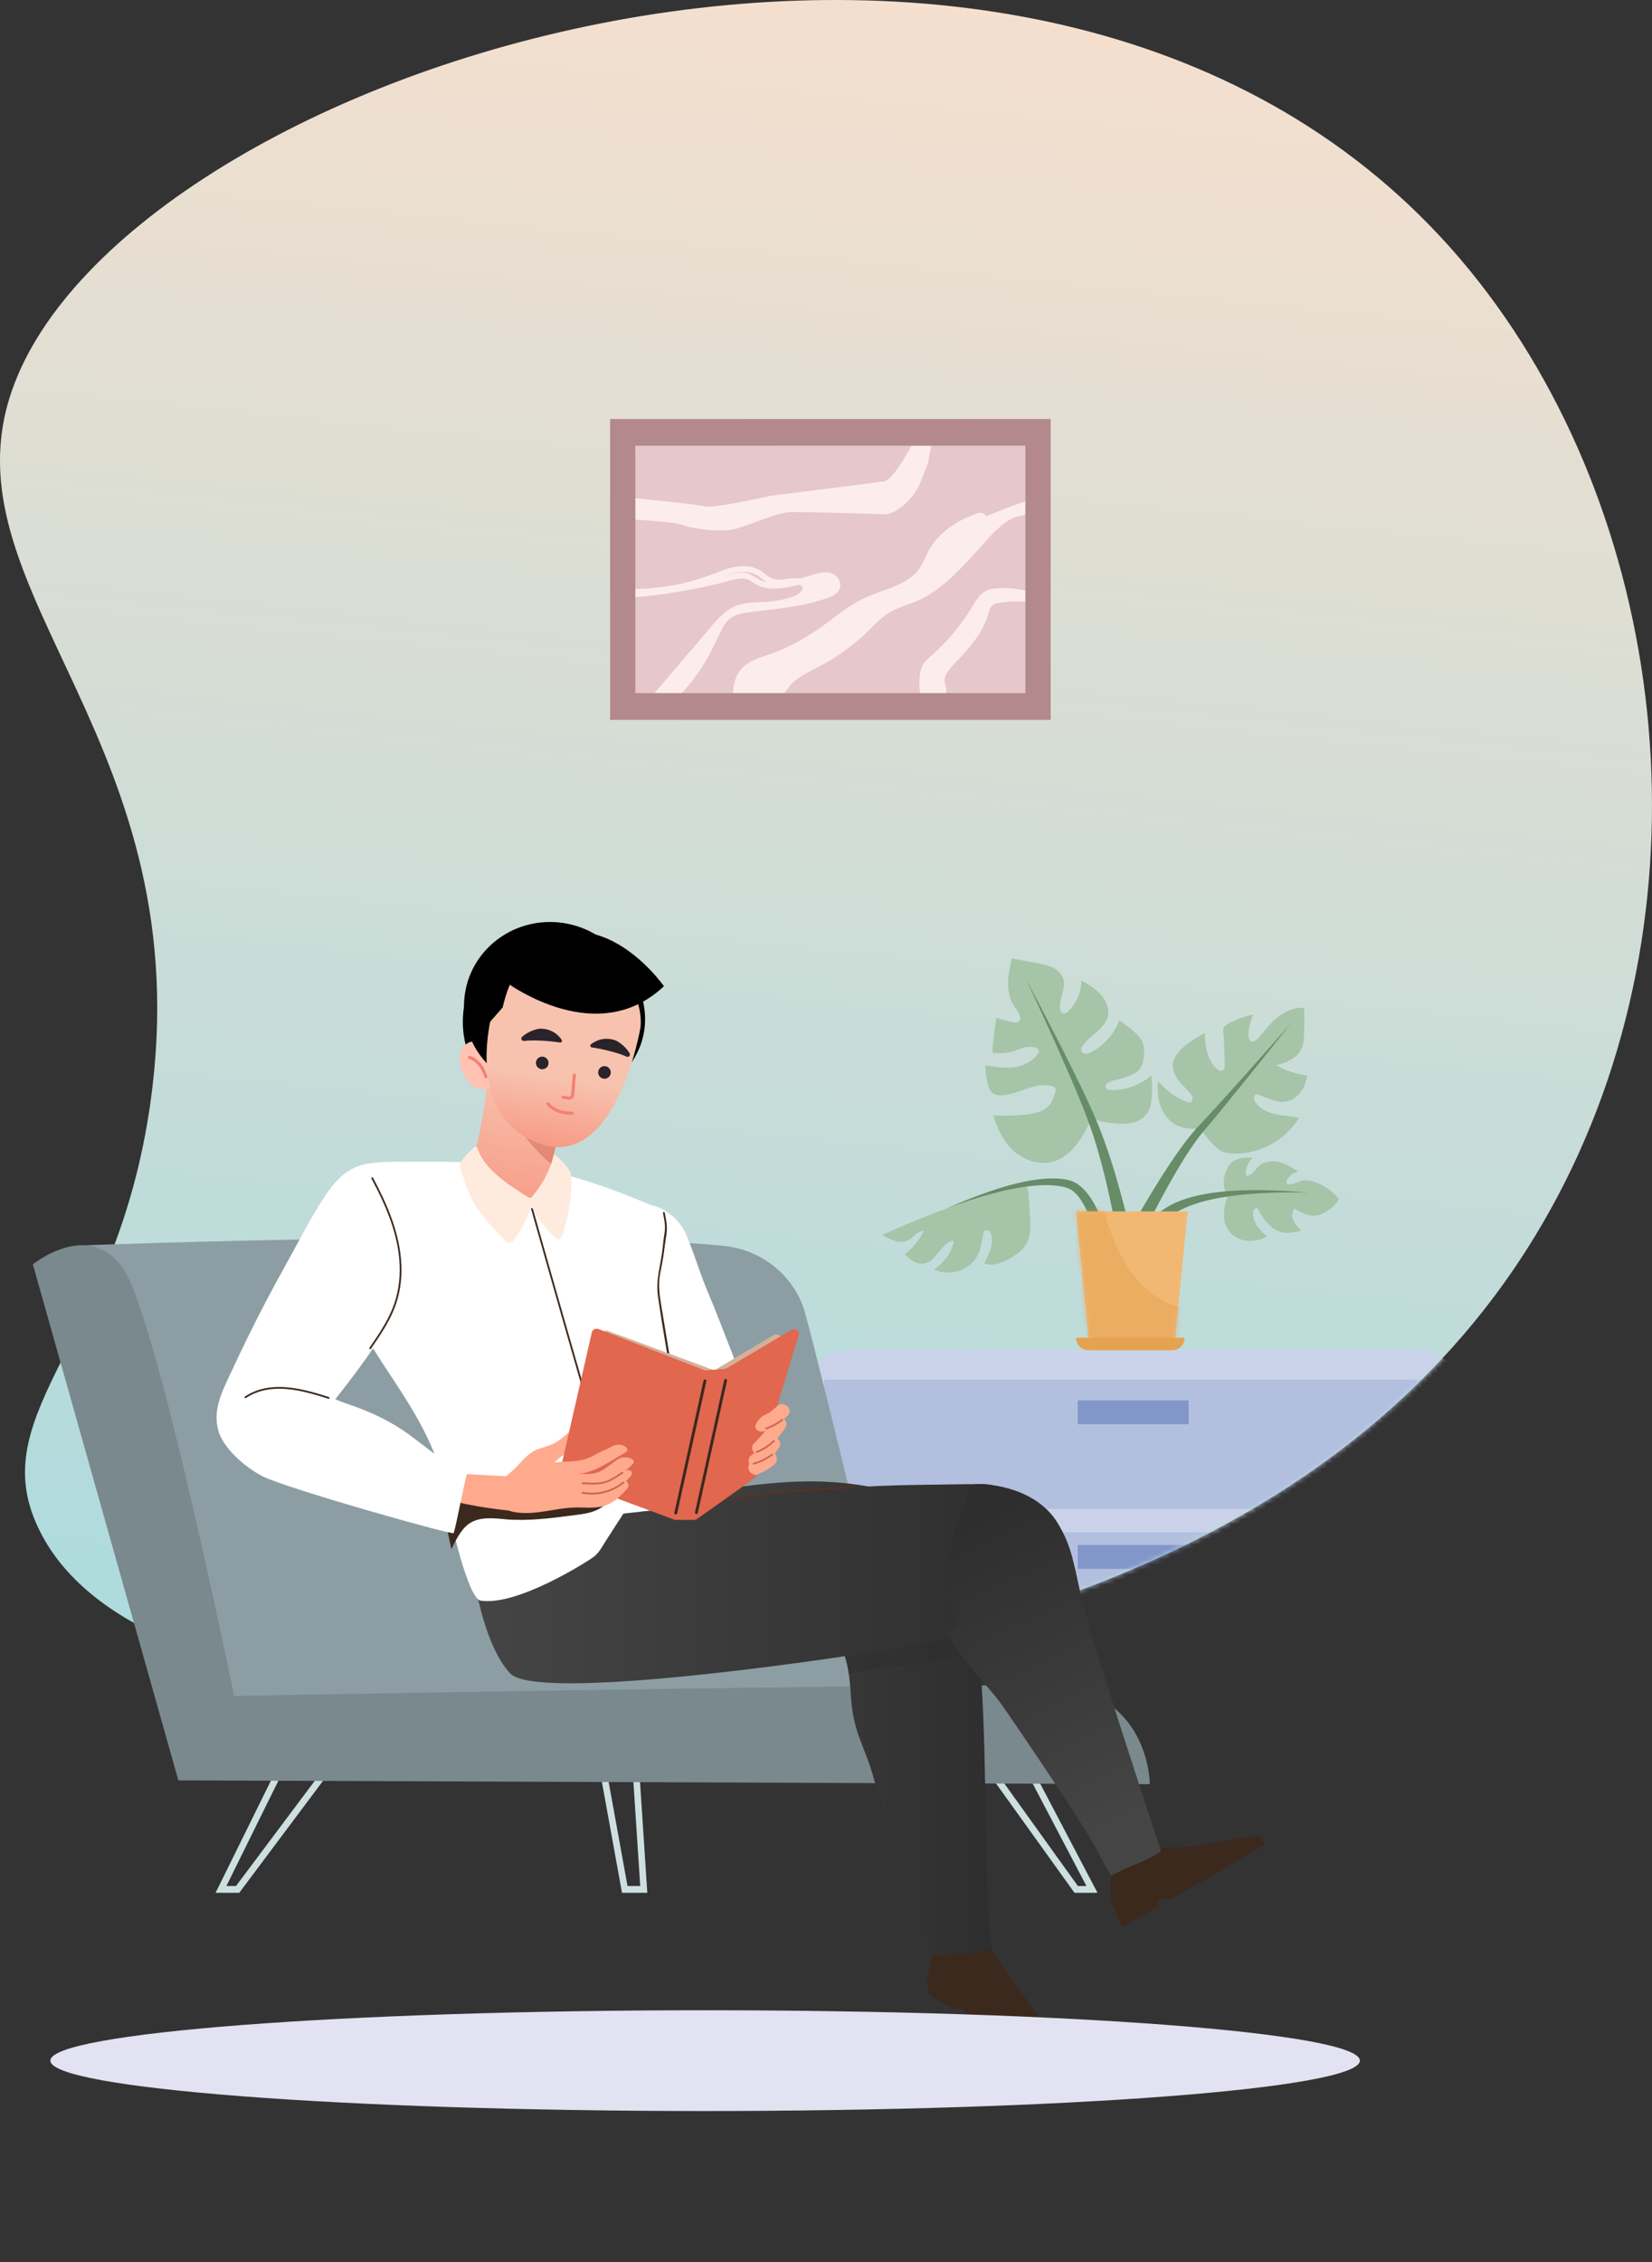 <svg width="328" height="449" viewBox="0 0 328 449" fill="none" xmlns="http://www.w3.org/2000/svg">
<rect x="0" y="0" width="328" height="449" fill="#333333" stroke="none"/>
<g clip-path="url(#clip0_1_28897)">
<path d="M1.81 79.233C-9.99 118.196 40.032 147.587 29.839 219.065C23.156 265.949 -2.619 279.84 7.149 302.275C23.803 340.563 109.954 342.12 166.801 329.195C201.464 321.315 279.677 303.542 313.48 228.845C340.983 168.08 328.091 92.179 285.926 46.915C200.897 -44.351 21.356 14.669 1.81 79.233Z" fill="url(#paint0_linear_1_28897)"/>
<mask id="mask0_1_28897" style="mask-type:alpha" maskUnits="userSpaceOnUse" x="-1" y="0" width="329" height="337">
<path d="M1.81 79.233C-9.99 118.196 40.032 147.587 29.839 219.065C23.156 265.949 -2.619 279.84 7.149 302.275C23.803 340.563 109.954 342.12 166.801 329.195C201.464 321.315 279.677 303.542 313.48 228.845C340.983 168.08 328.091 92.179 285.926 46.915C200.897 -44.351 21.356 14.669 1.81 79.233Z" fill="url(#paint1_linear_1_28897)"/>
</mask>
<g mask="url(#mask0_1_28897)">
<path d="M280.981 268.019H168.995C163.278 268.019 158.643 272.774 158.643 278.64V324.238C158.643 330.104 163.278 334.859 168.995 334.859H280.981C286.699 334.859 291.333 330.104 291.333 324.238V278.64C291.333 272.774 286.699 268.019 280.981 268.019Z" fill="#CAD2EA"/>
<path d="M286.394 273.841H163.59V299.489H286.394V273.841Z" fill="#B2BFDF"/>
<path d="M286.394 304.125H163.59V329.773H286.394V304.125Z" fill="#B2BFDF"/>
<path d="M170.467 334.859V368.642H175.965L181.816 334.859H170.467Z" fill="#8296C9"/>
<path d="M279.508 334.859V368.642H274.01L268.158 334.859H279.508Z" fill="#8296C9"/>
<path d="M236.003 306.658H213.975V311.381H236.003V306.658Z" fill="#8296C9"/>
<path d="M236.003 277.951H213.975V282.674H236.003V277.951Z" fill="#8296C9"/>
<path d="M216.702 222.028C215.845 223.787 214.988 225.546 213.804 227.095C212.621 228.643 211.083 229.953 209.248 230.517C206.592 231.339 203.62 230.441 201.486 228.615C199.352 226.789 198.019 224.15 197.274 221.416C199.464 221.512 201.793 221.455 203.974 221.177C205.586 220.977 207.319 220.594 208.363 219.332C208.978 218.577 209.276 217.612 209.555 216.675C209.602 216.531 209.639 216.379 209.62 216.226C209.574 215.824 209.136 215.623 208.754 215.528C205.614 214.792 202.567 216.962 199.37 217.354C198.55 217.459 197.637 217.411 197.004 216.876C196.407 216.379 196.174 215.566 196.016 214.792C195.792 213.692 195.662 212.583 195.615 211.465C197.432 211.723 199.398 212.086 201.215 211.847C203.033 211.608 204.859 210.815 205.968 209.314C206.201 208.999 206.396 208.549 206.163 208.234C206.052 208.09 205.875 208.014 205.698 207.966C204.896 207.727 204.03 207.708 203.219 207.928C202.623 208.09 202.063 208.368 201.486 208.568C200.218 209.018 198.858 209.094 197.516 209.027C197.367 209.027 197.209 209.008 197.115 208.893C197.013 208.779 197.022 208.607 197.032 208.454C197.209 206.293 197.479 204.152 197.833 202.011C198.867 202.393 199.985 202.68 201.066 202.89C201.56 202.986 202.166 203.014 202.445 202.594C202.65 202.297 202.585 201.886 202.464 201.542C202.166 200.73 201.579 200.08 201.141 199.344C200.358 198.005 200.097 196.399 200.153 194.841C200.209 193.283 200.554 191.753 200.899 190.233C202.66 190.587 204.384 190.864 206.154 191.218C207.17 191.428 208.213 191.639 209.136 192.117C210.058 192.604 210.878 193.407 211.149 194.44C211.633 196.294 210.245 198.196 210.468 200.108C210.524 200.605 210.813 201.189 211.298 201.179C211.568 201.179 211.801 200.997 211.997 200.806C213.674 199.248 214.69 196.954 214.708 194.631C216.078 195.386 217.541 196.265 218.594 197.441C219.647 198.617 220.308 200.271 219.926 201.819C219.302 204.324 216.404 205.404 214.978 207.536C214.764 207.852 214.587 208.234 214.699 208.597C214.811 208.96 215.211 209.161 215.575 209.171C215.948 209.171 216.302 209.018 216.628 208.846C219.162 207.536 221.203 205.242 222.247 202.527C223.337 203.301 224.408 204.018 225.368 204.955C226.048 205.615 226.71 206.341 226.99 207.249C227.185 207.88 227.176 208.568 227.139 209.228C227.083 210.155 226.971 211.111 226.477 211.895C225.685 213.147 224.157 213.625 222.75 214.017C222.06 214.209 221.371 214.4 220.69 214.591C220.094 214.753 219.339 215.184 219.516 215.786C219.656 216.245 220.225 216.359 220.7 216.369C223.551 216.398 226.403 215.346 228.592 213.453C228.732 214.983 228.816 216.665 228.63 218.185C228.518 219.122 228.322 220.078 227.819 220.871C227.157 221.913 226.02 222.554 224.846 222.831C223.672 223.108 222.442 223.061 221.24 222.965C219.656 222.841 218.23 222.468 216.684 222.057L216.702 222.028Z" fill="#A6C4A8"/>
<path d="M221.727 244.828C221.355 242.658 220.917 240.449 220.451 238.27C219.976 236.09 219.472 233.911 218.913 231.76C218.354 229.599 217.739 227.458 217.05 225.345C216.714 224.284 216.332 223.242 215.95 222.2C215.55 221.158 215.149 220.116 214.73 219.084C213.052 214.945 211.244 210.834 209.418 206.752C207.582 202.661 205.719 198.588 203.809 194.535C205.915 198.483 207.983 202.46 210.024 206.446C212.055 210.442 214.068 214.448 215.96 218.52C216.435 219.533 216.901 220.566 217.348 221.598C217.786 222.64 218.233 223.692 218.625 224.753C219.435 226.865 220.171 229.016 220.852 231.167C221.532 233.327 222.156 235.497 222.743 237.687C223.33 239.876 223.88 242.055 224.383 244.292L221.727 244.828Z" fill="#668C68"/>
<path d="M238.405 224.074C236.747 224.074 235.023 224.055 233.541 223.3C232.069 222.545 230.988 221.111 230.42 219.524C229.851 217.937 229.767 216.207 229.916 214.524C231.361 216.322 233.485 217.947 235.638 218.702C235.88 218.788 236.141 218.864 236.374 218.769C236.7 218.644 236.849 218.224 236.784 217.88C236.719 217.536 236.495 217.23 236.271 216.962C235.563 216.111 234.725 215.385 234.044 214.505C233.364 213.635 232.824 212.574 232.852 211.456C232.898 209.812 234.128 208.483 235.396 207.469C236.598 206.513 237.911 205.691 239.291 205.032C239.169 206.523 239.384 208.053 239.887 209.458C240.269 210.538 240.856 211.59 241.751 212.278C241.984 212.459 242.282 212.622 242.571 212.555C243.074 212.431 243.176 211.752 243.176 211.217C243.148 209.133 243.046 207.058 242.887 204.984C242.869 204.688 242.841 204.391 242.934 204.114C243.092 203.655 243.53 203.378 243.94 203.149C245.478 202.307 247.136 201.705 248.851 201.37C248.283 202.556 247.947 203.875 247.873 205.194C247.845 205.73 247.91 206.37 248.366 206.619C248.972 206.953 249.643 206.351 250.081 205.797C251.227 204.343 252.401 202.881 253.864 201.762C255.327 200.644 257.126 199.889 258.943 200.051C258.971 201.848 258.971 203.588 258.915 205.385C258.896 206.169 258.859 206.963 258.607 207.699C258.244 208.779 257.424 209.659 256.464 210.242C255.514 210.834 254.423 211.159 253.333 211.389C255.225 212.479 257.349 213.196 259.502 213.463C259.362 214.821 258.803 216.226 257.88 217.211C256.958 218.195 255.635 218.797 254.302 218.711C253.473 218.664 252.69 218.358 251.907 218.061C251.097 217.755 250.286 217.44 249.475 217.134C249.075 217.316 248.935 217.631 248.991 218.08C249.047 218.53 249.317 218.922 249.615 219.256C250.621 220.365 252.084 220.92 253.529 221.206C254.973 221.493 256.464 221.56 257.908 221.876C255.169 226.397 249.913 229.189 244.732 228.959C244.108 228.93 243.484 228.864 242.906 228.634C242.235 228.376 241.657 227.917 241.136 227.43C240.232 226.588 239.058 225.116 238.396 224.065L238.405 224.074Z" fill="#A6C4A8"/>
<path d="M223.822 245.086C224.903 243.116 226.002 241.195 227.13 239.274C228.257 237.352 229.413 235.45 230.605 233.567C231.808 231.693 233.028 229.829 234.333 228.013C234.994 227.114 235.656 226.206 236.373 225.345C236.718 224.906 237.1 224.485 237.473 224.064C237.846 223.634 238.228 223.242 238.6 222.841C241.601 219.629 244.545 216.35 247.481 213.071C250.416 209.783 253.342 206.485 256.258 203.177C253.519 206.638 250.761 210.088 247.993 213.52C245.226 216.962 242.449 220.394 239.597 223.778C239.243 224.198 238.871 224.619 238.545 225.04C238.209 225.46 237.874 225.871 237.557 226.32C236.914 227.19 236.308 228.099 235.712 229.016C234.519 230.852 233.41 232.754 232.329 234.666C230.167 238.499 228.136 242.428 226.217 246.376L223.812 245.086H223.822Z" fill="#668C68"/>
<path d="M203.415 235.048C193.752 237.562 184.304 240.927 175.209 245.114C176.681 246.032 178.601 246.959 180.176 246.223C181.34 245.688 182.17 244.292 183.446 244.283C182.533 246.108 181.219 247.724 179.644 248.986C180.278 249.454 180.828 250.181 181.545 250.496C182.263 250.812 183.083 250.946 183.828 250.716C184.509 250.506 185.077 250.009 185.561 249.483C186.596 248.345 187.444 246.911 188.851 246.338C189 246.28 189.186 246.233 189.298 246.357C189.401 246.462 189.363 246.644 189.326 246.787C188.683 248.919 187.285 250.793 185.44 251.968C187.798 253.096 190.789 252.657 192.746 250.898C193.258 250.439 193.706 249.894 194.041 249.282C194.777 247.925 194.908 246.338 195.262 244.827C195.299 244.665 195.346 244.502 195.448 244.378C195.681 244.091 196.147 244.13 196.426 244.378C196.706 244.617 196.818 245 196.883 245.372C197.191 247.265 196.277 249.11 195.401 250.802C197.358 251.423 199.464 250.487 201.197 249.368C202.176 248.737 203.136 248.001 203.741 246.988C204.72 245.344 204.636 243.288 204.505 241.367C204.403 239.837 204.31 238.308 204.207 236.778C204.17 236.186 203.853 235.478 203.424 235.077L203.415 235.048Z" fill="#A6C4A8"/>
<path d="M216.973 243.594C216.889 243.288 216.787 242.925 216.675 242.591C216.563 242.246 216.442 241.912 216.312 241.577C216.06 240.908 215.771 240.249 215.454 239.618C214.811 238.365 214.019 237.17 213.013 236.386C212.761 236.195 212.491 236.042 212.221 235.909C211.969 235.794 211.606 235.708 211.289 235.603C210.618 235.45 209.929 235.335 209.23 235.287C207.823 235.172 206.378 235.239 204.934 235.373C202.055 235.689 199.185 236.3 196.361 237.094C193.538 237.878 190.743 238.824 187.984 239.857C190.677 238.652 193.417 237.534 196.203 236.568C198.989 235.593 201.85 234.79 204.794 234.274C206.267 234.035 207.767 233.882 209.286 233.901C210.05 233.901 210.823 233.987 211.597 234.111C211.988 234.207 212.361 234.264 212.789 234.417C213.19 234.58 213.581 234.771 213.936 235.01C214.634 235.488 215.231 236.071 215.743 236.692C216.256 237.314 216.703 237.973 217.104 238.662C217.504 239.34 217.858 240.048 218.185 240.755C218.343 241.109 218.501 241.472 218.641 241.835C218.79 242.208 218.921 242.552 219.051 242.963L216.973 243.585V243.594Z" fill="#668C68"/>
<path d="M243.792 237.228C242.655 235.861 242.804 233.767 243.568 232.142C243.792 231.655 244.071 231.196 244.453 230.823C245.553 229.771 247.221 229.743 248.721 229.771C247.761 230.699 247.249 232.018 247.333 233.366C247.873 233.433 248.404 233.117 248.796 232.725C249.187 232.333 249.504 231.865 249.914 231.482C250.976 230.507 252.56 230.326 253.949 230.66C255.337 230.995 256.576 231.769 257.797 232.544C256.809 232.754 255.896 233.356 255.486 234.303C255.402 234.494 255.346 234.742 255.486 234.905C255.561 234.991 255.682 235.029 255.794 235.048C256.819 235.239 257.76 234.455 258.785 234.293C259.316 234.207 259.856 234.293 260.378 234.417C262.54 234.943 264.506 236.262 265.848 238.069C265.056 239.293 263.984 240.22 262.68 240.832C262.214 241.051 261.729 241.224 261.226 241.281C259.716 241.463 258.282 240.65 256.968 239.866C256.464 240.545 256.483 241.51 256.828 242.285C257.173 243.059 257.778 243.671 258.375 244.263C257.182 244.541 255.915 244.847 254.713 244.617C253.557 244.397 252.523 243.699 251.712 242.83C250.892 241.96 250.277 240.918 249.709 239.866C249.597 239.656 249.112 239.914 248.963 240.105C248.814 240.296 248.796 240.554 248.796 240.793C248.796 241.262 248.87 241.73 249.019 242.17C249.467 243.508 250.547 244.502 251.582 245.439C250.333 246.08 248.833 246.433 247.444 246.261C246.056 246.089 244.705 245.372 243.904 244.197C243.233 243.221 242.972 242.007 243.009 240.813C243.046 239.627 243.419 238.308 243.82 237.189L243.792 237.228Z" fill="#A6C4A8"/>
<path d="M227.672 244.426C227.691 244.301 227.709 244.244 227.718 244.177C227.737 244.11 227.756 244.053 227.774 243.996C227.812 243.881 227.849 243.766 227.896 243.661C227.979 243.441 228.073 243.25 228.175 243.059C228.278 242.868 228.389 242.695 228.501 242.514L228.865 242.017C229.377 241.376 229.955 240.851 230.561 240.373C230.868 240.143 231.185 239.933 231.502 239.723C231.828 239.531 232.145 239.34 232.48 239.168L233.477 238.681L234.493 238.269C237.223 237.247 240.056 236.788 242.861 236.501C245.675 236.224 248.489 236.185 251.284 236.233C254.089 236.291 256.884 236.453 259.671 236.74C256.875 236.635 254.08 236.654 251.293 236.788C248.507 236.922 245.731 237.151 242.991 237.6C240.261 238.05 237.558 238.7 235.098 239.809C233.868 240.353 232.704 241.042 231.735 241.892C231.259 242.323 230.821 242.782 230.477 243.279L230.234 243.661C230.169 243.795 230.095 243.919 230.039 244.043C229.983 244.168 229.927 244.301 229.89 244.426C229.862 244.493 229.852 244.55 229.843 244.598C229.843 244.627 229.824 244.655 229.824 244.674C229.824 244.693 229.824 244.732 229.824 244.693L227.672 244.435V244.426Z" fill="#668C68"/>
<path d="M233.094 267.981H216.368L213.656 240.44H235.796L233.094 267.981Z" fill="#F1B873"/>
<mask id="mask1_1_28897" style="mask-type:luminance" maskUnits="userSpaceOnUse" x="213" y="240" width="23" height="28">
<path d="M233.094 267.981H216.368L213.656 240.44H235.796L233.094 267.981Z" fill="white"/>
</mask>
<g mask="url(#mask1_1_28897)">
<path opacity="0.49" d="M219.051 239.388C219.051 239.388 222.294 257.331 235.209 259.587L233.709 266.757H214.895L212.184 239.952L219.051 239.388Z" fill="#E5A251"/>
</g>
<path d="M232.814 267.98H216.041C214.718 267.98 213.646 266.881 213.646 265.523H235.199C235.199 266.881 234.128 267.98 232.805 267.98H232.814Z" fill="#E5A251"/>
<path d="M203.584 88.473H126.15V137.57H203.584V88.473Z" fill="#E6C7CC"/>
<path d="M181.843 86.858C181.843 86.858 177.622 95.203 175.581 95.528C173.541 95.853 152.892 98.415 152.892 98.415C152.892 98.415 141.784 100.987 139.902 100.499C138.02 100.011 124.564 98.731 124.564 98.731L124.723 103.061C124.723 103.061 134.116 103.539 135.523 104.189C136.93 104.839 143.033 105.795 146.006 104.992C148.978 104.189 154.457 101.617 157.113 101.617C159.769 101.617 172.758 101.942 175.265 102.095C177.771 102.248 181.368 99.209 182.775 95.671L184.182 92.144L185.282 86.686L181.843 86.848V86.858Z" fill="#FCEDEB"/>
<path d="M166.487 114.905C165.825 113.873 164.66 113.49 163.505 113.605C162.107 113.739 160.747 114.322 159.386 114.676C159.153 114.733 158.92 114.79 158.697 114.848C157.821 114.666 156.908 114.8 156.032 114.924C154.709 115.115 153.562 115.182 152.435 114.322C151.457 113.576 150.59 112.869 149.369 112.573C148.232 112.295 147.049 112.324 145.903 112.534C144.477 112.792 143.126 113.337 141.775 113.854C140.452 114.36 139.11 114.819 137.74 115.211C134.926 116.004 132.047 116.53 129.139 116.76C127.723 116.874 126.307 116.913 124.89 116.893C124.229 116.893 124.173 117.821 124.695 118.021C124.667 118.337 124.834 118.662 125.226 118.633C131.124 118.146 136.995 117.209 142.753 115.823C144.132 115.488 145.549 114.962 146.965 114.838C147.692 114.771 148.335 114.896 148.969 115.268C149.5 115.584 149.984 115.966 150.543 116.224C152.882 117.314 155.584 116.76 157.989 116.224C158.212 116.176 158.445 116.11 158.669 116.052C158.734 116.071 158.809 116.09 158.874 116.119C159.684 116.463 159.368 117.123 158.846 117.591C157.849 118.499 156.209 118.844 154.932 119.111C152.36 119.656 149.686 119.322 147.124 119.924C144.272 120.603 142.576 122.753 140.741 124.923C138.691 127.323 136.65 129.732 134.6 132.131C133.547 133.364 132.494 134.607 131.441 135.84C130.686 136.729 129.466 137.8 129.54 139.1C129.605 140.18 130.658 140.773 131.627 140.63C132.774 140.458 133.649 139.387 134.423 138.593C136.333 136.634 138.048 134.464 139.539 132.15C141.002 129.885 142.054 127.466 143.229 125.048C143.853 123.767 144.654 122.715 145.977 122.17C147.254 121.645 148.661 121.53 150.003 121.367C152.892 121.014 155.789 120.717 158.65 120.172C160.067 119.905 161.483 119.57 162.862 119.149C163.962 118.805 165.35 118.49 166.198 117.639C166.934 116.903 167.037 115.813 166.477 114.934L166.487 114.905ZM147.589 113.634C146.276 113.576 144.962 114.035 143.694 114.37C145.884 113.586 148.307 112.993 150.394 114.226C151.028 114.599 151.559 115.106 152.155 115.517C151.783 115.44 151.419 115.335 151.065 115.173C149.854 114.609 148.997 113.71 147.589 113.643V113.634Z" fill="#FCEDEB"/>
<path d="M203.983 99.677C203.852 99.534 203.61 99.457 203.433 99.524C200.88 100.442 198.345 101.417 195.829 102.449C195.475 101.914 194.86 101.598 194.068 101.876C190.481 103.128 187.145 105.135 184.927 108.357C183.762 110.049 183.324 112.181 181.88 113.682C180.389 115.23 178.376 116.11 176.419 116.846C174.379 117.611 172.301 118.308 170.372 119.35C168.434 120.402 166.663 121.74 164.911 123.079C161.212 125.899 157.559 128.126 153.208 129.722C151.232 130.449 148.94 130.965 147.412 132.533C145.725 134.254 145.502 136.729 145.436 139.043C145.39 140.649 147.104 141.108 148.12 140.429C149.891 140.591 151.726 140.591 153.348 139.817C154.382 139.32 155.118 138.498 155.761 137.552C156.451 136.519 157.149 135.601 158.156 134.865C160.159 133.384 162.517 132.466 164.641 131.185C166.84 129.856 168.918 128.336 170.875 126.644C172.823 124.962 174.5 122.782 176.746 121.492C178.898 120.259 181.367 119.771 183.548 118.576C187.629 116.349 190.825 112.821 193.938 109.399C195.708 107.458 197.46 105.288 199.575 103.73C200.153 103.3 200.777 102.927 201.467 102.698C202.054 102.507 202.697 102.478 203.265 102.229C204.234 101.799 204.784 100.585 203.992 99.706L203.983 99.677Z" fill="#FCEDEB"/>
<path d="M204.533 117.4C202.12 116.846 199.492 116.511 197.023 116.874C194.656 117.218 193.771 119.255 192.606 121.109C191.283 123.222 189.764 125.21 188.087 127.036C187.276 127.925 186.419 128.776 185.543 129.588C184.704 130.353 183.689 131.061 183.148 132.103C182.682 133.02 182.598 134.139 182.543 135.162C182.496 136.07 182.543 137.016 182.878 137.867C183.558 139.578 185.487 140.18 186.922 138.995C187.612 138.431 187.984 137.59 187.863 136.682C187.789 136.127 187.546 135.601 187.528 135.037C187.509 134.397 187.826 133.814 188.18 133.307C188.86 132.332 189.755 131.481 190.556 130.602C191.32 129.77 192.084 128.929 192.802 128.049C194.386 126.109 195.607 124.034 196.306 121.597C196.483 120.966 196.688 120.306 197.293 119.972C197.89 119.637 198.719 119.589 199.381 119.513C200.927 119.331 202.474 119.331 204.021 119.484C204.58 119.541 204.701 118.863 204.403 118.509C204.971 118.461 205.167 117.524 204.524 117.381L204.533 117.4Z" fill="#FCEDEB"/>
<path d="M121.137 83.168V142.885H208.606V83.168H121.137ZM203.593 137.57H126.15V88.473H203.584V137.57H203.593Z" fill="#B3898D"/>
</g>
<g clip-path="url(#clip1_1_28897)">
<path d="M47.502 375.687H42.803L55.357 350.256L65.918 351.082L47.502 375.687ZM44.943 374.344H46.855L63.41 352.238L56.144 351.667L44.95 374.344H44.943Z" fill="#CEDFE0"/>
<path d="M128.519 375.687H123.496L118.076 345.79L126.659 347.321L128.519 375.695V375.687ZM124.592 374.343H127.115L125.416 348.454L119.716 347.441L124.592 374.343Z" fill="#CEDFE0"/>
<path d="M217.911 375.687H213.336L195.752 351.187H205.041L217.904 375.687H217.911ZM214.006 374.343H215.712L204.261 352.53H198.355L214.013 374.343H214.006Z" fill="#CEDFE0"/>
<path d="M16.887 247.172C16.887 247.172 106.478 243.764 143.405 247.247C152.245 248.08 158.048 254.198 159.798 260.443C163.446 273.466 180.501 344.799 180.501 344.799L39.877 342.044L16.887 247.172Z" fill="#8C9EA3"/>
<path d="M6.523 250.948L35.412 353.371L228.296 354.129C228.296 354.129 228.296 334.477 206.556 334.477C161.312 334.477 46.495 336.624 46.495 336.624C46.495 336.624 31.448 262.958 24.755 252.276C18.062 241.587 6.523 250.948 6.523 250.948Z" fill="#7A898E"/>
<path d="M81.135 296.143C80.429 296.143 79.723 295.813 79.164 295.205C78.568 294.567 78.178 293.674 78.061 292.698C77.943 291.722 78.105 290.761 78.524 289.988C78.973 289.162 79.686 288.629 80.488 288.524C81.289 288.419 82.113 288.757 82.746 289.44C83.341 290.078 83.731 290.971 83.849 291.947C84.106 294.041 83.018 295.91 81.422 296.121C81.326 296.136 81.231 296.136 81.135 296.136V296.143ZM80.775 289.853C80.731 289.853 80.686 289.853 80.65 289.86C80.127 289.928 79.811 290.378 79.671 290.641C79.392 291.159 79.282 291.842 79.362 292.533C79.451 293.216 79.723 293.861 80.12 294.289C80.319 294.507 80.738 294.86 81.26 294.799C82.121 294.687 82.709 293.463 82.547 292.127C82.459 291.444 82.187 290.799 81.79 290.371C81.606 290.168 81.238 289.853 80.782 289.853H80.775Z" fill="#A6B4B5"/>
<path d="M123.254 295.49C123.158 295.49 123.055 295.49 122.959 295.467C122.158 295.362 121.444 294.822 120.996 293.996C120.584 293.223 120.422 292.262 120.547 291.286C120.812 289.192 122.334 287.661 123.93 287.879C124.732 287.984 125.445 288.524 125.894 289.35C126.306 290.123 126.467 291.084 126.342 292.06C126.092 294.026 124.739 295.49 123.261 295.49H123.254ZM123.629 289.2C122.812 289.2 122.018 290.19 121.856 291.459C121.768 292.142 121.878 292.833 122.158 293.351C122.297 293.613 122.614 294.064 123.136 294.139C123.996 294.251 124.872 293.223 125.041 291.887C125.129 291.204 125.019 290.513 124.739 289.995C124.599 289.733 124.283 289.282 123.761 289.207C123.717 289.207 123.673 289.2 123.629 289.2Z" fill="#A6B4B5"/>
</g>
<g clip-path="url(#clip2_1_28897)">
<path d="M146.144 271.527C146.018 269.917 145.293 268.412 144.709 266.928C144.034 265.22 143.373 263.504 142.712 261.789C141.396 258.358 140.44 256.459 139.194 253C137.837 249.239 137.71 248.627 136.184 244.929C135.058 242.194 131.977 239.571 128.924 239.128C127.764 238.959 128.657 248.655 129.283 256.023C129.607 259.813 130.022 263.589 130.486 267.357C130.781 269.741 131.084 272.532 132.927 274.283C133.954 275.26 135.311 275.64 136.676 275.837C138.35 276.083 140.06 276.139 141.748 276.012C143.007 275.921 144.351 275.71 145.223 274.705C145.976 273.84 146.229 272.631 146.137 271.513L146.144 271.527Z" fill="white"/>
<path d="M209.251 404.102C209.251 404.102 200.633 392.873 198.502 389.527L196.546 386.131C195.4 385.069 190.581 385.878 189.976 387.002C189.674 387.558 187.704 388.662 186.649 387.073C186.318 386.574 185.552 386.693 185.39 387.277C184.94 388.908 184.096 391.601 184.103 393.682L184.328 395.489C184.792 396.733 187.831 397.886 189.421 398.702C189.512 398.751 189.611 398.765 189.716 398.751C190.026 398.709 190.722 398.611 190.947 398.561C191.489 399.363 192.009 400.052 192.009 400.052C193.986 401.423 201.773 404.924 203.918 405.859C204.228 405.993 204.573 406.035 204.903 405.972L208.99 405.515C209.448 405.248 209.743 405.037 209.251 404.109V404.102Z" fill="#3B291E"/>
<path d="M160.002 321.924C160.101 321.896 155.957 321.629 156.07 321.622C160.248 321.397 164.42 322.445 166.636 326.283C168.458 329.433 168.725 333.314 168.957 336.858C169.14 339.649 169.646 342.209 170.603 344.845C171.574 347.524 172.741 350.139 173.459 352.91C174.212 355.834 179.016 368.307 180.036 371.401C181.112 374.663 183.645 383.803 184.475 387.136C184.637 387.797 186.81 388.275 187.493 388.184C192.044 387.586 192.353 388.128 196.736 386.89C195.237 368.842 196.159 344.001 194.217 325.988C193.416 318.549 193.085 310.14 188.555 303.834C183.736 297.119 175.225 295.143 167.438 294.349C157.526 293.344 147.565 294.918 137.795 296.507C136.979 295.804 135.783 295.643 134.889 296.711C132.04 300.093 129.093 303.405 126.357 306.871C124.007 309.845 122.101 313.642 123.592 317.46C124.985 321.01 128.692 322.522 132.266 322.74C136.746 323.014 141.403 322.297 145.891 322.135C150.471 321.973 150.801 321.664 155.388 321.685C155.507 321.685 159.883 321.924 160.002 321.924Z" fill="url(#paint2_linear_1_28897)"/>
<path style="mix-blend-mode:multiply" d="M194.21 325.988C193.408 318.549 193.078 310.14 188.547 303.834C188.245 303.412 187.928 303.011 187.598 302.624C183.877 303.299 180.226 304.804 176.603 305.655C170.645 307.054 164.279 307.265 158.363 305.606C155.282 304.741 152.271 303.595 149.127 302.955C146.081 302.336 142.958 302.414 139.884 302.744C135.818 303.18 131.843 304.115 127.855 305.022C127.348 305.641 126.842 306.252 126.349 306.878C124 309.852 122.094 313.649 123.585 317.467C124.978 321.017 128.685 322.529 132.258 322.747C136.739 323.021 141.396 322.304 145.884 322.142C150.463 321.981 155.05 321.91 159.629 321.931C159.749 321.931 159.868 321.931 159.995 321.931C160.093 321.903 160.199 321.875 160.318 321.868C164.497 321.643 164.588 321.917 166.804 325.756C167.705 327.31 168.246 330.453 168.577 332.246C171.039 331.585 177.637 330.523 180.31 330.39C183.792 330.214 187.148 329.933 190.285 328.259C191.643 327.535 192.902 326.733 194.217 326.066C194.217 326.044 194.217 326.023 194.21 325.995V325.988Z" fill="url(#paint3_linear_1_28897)"/>
<path d="M195.294 294.574C190.7 294.574 186.1 294.672 181.506 294.735C163.013 294.996 143.317 297.674 124.901 299.383C114.708 300.325 104.55 301.647 94.477 303.461C93.274 303.679 93.091 304.86 93.569 305.697C93.415 312.854 96.207 326.825 101.335 332.175C106.224 337.273 153.312 330.959 170.202 328.35C179.649 326.895 189.884 325.496 198.649 321.439C206.443 317.832 205.634 294.574 195.301 294.574H195.294Z" fill="url(#paint4_linear_1_28897)"/>
<path d="M145.223 295.692C144.688 291.34 140.263 284.351 139.279 280.09C138.083 274.901 137.147 269.621 136.605 264.32C136.036 258.709 135.853 250.617 134.551 245.125C133.531 240.808 132.758 240.654 127.637 238.523C116.979 234.101 107.455 231.296 97.508 230.846C92.317 230.614 87.118 230.522 81.92 230.592C77.545 230.649 72.29 230.135 68.555 232.885C65.41 235.198 66.135 240.204 66.571 243.565C67.204 248.409 69.188 253.218 69.997 258.006C71.917 269.361 86.921 280.54 89.102 299.65C89.229 300.782 92.852 317.312 95.433 317.699C102.847 318.81 116.804 309.803 117.831 309.051C118.928 308.242 119.596 306.892 120.321 305.774C121.474 303.988 122.621 302.21 123.775 300.424C126.188 300.135 128.614 299.889 131.041 299.622C134.622 299.228 145.223 295.685 145.223 295.685V295.692Z" fill="white"/>
<path d="M100.231 301.542C104.81 301.942 109.277 301.352 113.821 300.761C115.566 300.536 117.388 300.353 118.95 299.482C120.631 298.539 121.855 296.979 123.212 295.615C116.79 294.679 110.361 296.205 104.001 297.19C100.667 297.71 97.284 298.118 93.907 297.942C90.861 297.787 87.893 297.281 84.861 297.295C85.853 298.603 86.866 299.714 87.886 300.55C88.266 300.86 88.863 303.995 89.63 307.504C90.242 306.126 90.953 304.804 91.867 303.63C93.963 300.923 97.115 301.26 100.231 301.528V301.542Z" fill="#3B291E"/>
<path d="M100.267 239.163C102.413 240.253 104.446 239.473 106.788 238.819C107.259 238.685 108.04 239.684 108.49 239.494C108.659 238.081 108.673 236.583 108.68 235.219C109.419 231.331 110.291 227.464 111.311 223.639C111.325 223.597 111.325 223.555 111.332 223.512C111.579 223.14 111.614 222.648 111.269 222.155C107.914 217.332 104.045 212.924 99.669 209.001C99.325 208.691 98.931 208.593 98.572 208.635C97.819 208.565 96.989 209.015 96.968 209.992C96.764 217.445 95.547 224.785 93.374 231.893C95.343 234.664 97.095 237.56 100.267 239.17V239.163Z" fill="url(#paint5_linear_1_28897)"/>
<path d="M132.969 269.227C132.371 265.634 131.78 262.035 131.182 258.442C130.866 256.515 130.718 254.744 131.07 252.81C131.351 251.27 131.689 249.759 131.872 248.198C132.315 244.366 132.772 244.45 131.977 240.675C131.928 240.45 131.59 240.548 131.632 240.766C132.371 244.289 131.921 243.937 131.583 247.523C131.274 250.792 130.155 253.893 130.627 257.197C131.632 264.327 132.969 271.428 134.151 278.536C134.819 282.593 135.494 286.657 136.163 290.714C136.198 290.939 136.542 290.84 136.507 290.622C135.325 283.493 134.144 276.357 132.969 269.227Z" fill="#3B291E"/>
<g style="mix-blend-mode:multiply" opacity="0.5">
<path d="M102.475 222.936C103.748 225.038 105.303 227 106.991 228.786C107.779 229.615 108.623 230.396 109.53 231.085C110.072 228.589 110.663 226.107 111.317 223.639C111.331 223.597 111.331 223.555 111.338 223.512C111.584 223.14 111.619 222.648 111.275 222.155C107.919 217.332 104.05 212.924 99.675 209.001C99.33 208.691 98.936 208.593 98.578 208.635C98.268 208.607 97.952 208.67 97.677 208.818C98.381 213.761 99.879 218.647 102.475 222.936Z" fill="#CC6654"/>
</g>
<path d="M120.209 212.115C120.068 212.741 119.484 213.135 118.901 213.008C118.317 212.875 117.965 212.263 118.106 211.637C118.246 211.012 118.83 210.618 119.414 210.744C119.998 210.878 120.35 211.49 120.209 212.115Z" fill="black"/>
<path d="M122.348 297.478C117.931 282.368 113.569 267.238 109.257 252.093C108.033 247.797 106.816 243.501 105.606 239.205C105.543 238.987 105.205 239.079 105.262 239.297C109.539 254.448 113.872 269.586 118.261 284.71C119.506 288.998 120.751 293.287 122.004 297.569C122.067 297.787 122.412 297.696 122.348 297.478Z" fill="#3B291E"/>
<path d="M110.156 210.435C109.994 211.131 109.34 211.581 108.686 211.433C108.032 211.285 107.631 210.596 107.793 209.9C107.954 209.204 108.609 208.754 109.263 208.902C109.917 209.049 110.318 209.739 110.156 210.435Z" fill="black"/>
<path d="M113.322 232.899C112.921 231.514 110.03 228.835 109.953 229.193C109.256 232.28 107.638 235.149 105.64 237.56C105.465 237.771 105.155 237.806 104.916 237.659C101.209 235.296 96.172 232.273 94.772 227.836C94.667 227.506 94.238 227.541 94.111 227.773C94.076 227.794 92.162 229.517 91.543 230.586C91.1 231.352 91.572 232.47 91.839 233.222C92.542 235.24 93.161 237.244 94.28 239.079C95.328 240.794 96.622 242.341 97.98 243.811C98.775 244.683 99.612 245.618 100.526 246.447C100.934 246.82 101.582 246.736 101.905 246.293C103.319 244.338 104.599 242.144 105.352 239.937C105.38 239.845 105.436 239.81 105.507 239.81C105.584 239.74 105.711 239.733 105.767 239.852C106.9 242.173 108.588 244.162 110.501 245.885C110.79 246.145 111.261 246.061 111.416 245.695C113.252 241.455 113.716 234.298 113.315 232.906L113.322 232.899Z" fill="#FFEBDE"/>
<path d="M169.639 294.975C159.432 295.439 149.253 296.472 139.166 298.061C138.941 298.096 139.039 298.441 139.257 298.406C149.317 296.824 159.46 295.797 169.639 295.333C169.864 295.326 169.864 294.968 169.639 294.982V294.975Z" fill="#573226"/>
<path d="M140.932 272.518L153.601 264.981C153.826 264.833 154.129 264.805 154.382 264.911L155.676 265.424L144.133 273.544L140.925 272.518H140.932Z" fill="#D5B099"/>
<path d="M76.033 231.38C75.512 231.007 74.098 230.86 73.915 230.874C69.568 231.197 66.923 233.848 64.609 237.279C61.732 241.54 59.087 246.862 56.576 251.341C53.987 255.967 51.532 260.664 49.197 265.417C48.127 267.596 47.079 269.79 46.059 271.991C44.969 274.353 43.703 276.765 43.196 279.338C42.261 284.077 44.695 287.515 48.767 289.709C50.723 290.763 52.932 291.403 55.063 290.503C57.047 289.666 73.437 270.395 78.08 261.008C82.181 252.726 85.726 238.298 76.026 231.373L76.033 231.38Z" fill="white"/>
<path d="M144.969 273.165C144.969 273.165 120.869 264.201 120.468 264.081C120.067 263.962 117.929 265.705 117.929 265.705L141.163 273.137L144.969 273.165Z" fill="#D5B099"/>
<path d="M114.286 282.994C113.224 284.021 112.154 285.068 110.938 285.912C109.714 286.763 108.49 287.107 107.09 287.536C104.466 288.345 103.073 291.052 100.914 292.619C99.549 293.611 101.125 295.699 102.489 294.708C103.657 293.857 108.883 292.43 109.559 291.115C110.508 289.266 112.879 288.338 114.42 287.051C115.081 286.496 115.749 285.835 116.03 284.998C116.734 282.931 115.06 282.235 114.279 282.987L114.286 282.994Z" fill="#FFAA8C"/>
<path d="M249.79 364.335C248.925 364.349 235.798 366.697 235.369 366.669C235.369 366.669 229.805 366.543 229.552 366.88C229.383 367.098 229.383 367.4 229.397 367.682C229.446 368.75 225.261 369.207 222.841 369.84C221.997 370.058 220.752 370.473 220.576 371.492C220.471 372.104 220.414 375.873 220.52 376.498C220.639 377.195 221.927 381.645 223.003 382.404C223.137 382.503 230.044 378.277 230.044 378.277C230.044 378.277 230.03 377.75 229.84 377.103C230.699 376.787 231.697 377.124 232.591 376.92C232.809 376.871 247.673 368.223 250.929 366.261C251.26 366.058 250.381 364.335 249.79 364.342V364.335Z" fill="#3B291E"/>
<path d="M217.129 366.022C218.261 368.096 219.394 370.255 220.66 372.322C225.183 369.735 226.048 370.269 230.48 367.52C230.389 366.901 230.171 366.198 229.868 365.361C229.186 363.456 216.559 325.102 215.011 318.402C213.147 310.323 212.908 307.089 210.01 302.322C205.304 294.574 194.598 294.455 193.803 294.581C191.685 294.904 192.051 297.836 191.137 299.664C190.11 301.703 189.456 303.925 188.977 306.147C187.943 310.949 188.112 315.92 189.463 320.638C189.61 321.144 189.871 321.524 190.194 321.784C190.539 322.578 187.549 323.942 187.95 324.709C188.232 324.673 191.608 329.722 193.458 331.887C195.132 333.856 196.982 335.754 198.678 338.06C200.183 340.113 214.47 361.143 217.136 366.029L217.129 366.022Z" fill="url(#paint6_linear_1_28897)"/>
<path d="M117.514 264.418L111.113 292.437C111.022 292.837 111.261 293.245 111.69 293.407L133.834 301.605C133.954 301.647 134.08 301.675 134.214 301.675H137.788C138.013 301.675 138.224 301.605 138.4 301.485L149.704 293.47C149.866 293.358 149.978 293.196 150.034 293.02L158.609 264.918C158.841 264.144 157.871 263.533 157.118 263.975L144.337 271.548C144.203 271.625 144.048 271.674 143.886 271.688L140.264 271.998C140.095 272.012 139.926 271.991 139.778 271.927L118.865 263.8C118.295 263.575 117.634 263.877 117.514 264.418Z" fill="#E1674F"/>
<path d="M122.643 289.659C121.784 290.278 120.933 290.911 120.068 291.523C118.781 292.43 117.698 292.584 116.115 292.556C115.665 292.549 115.214 292.535 114.764 292.528C118.148 292.303 121.25 289.912 124.064 288.359C125.611 287.508 123.212 286.158 121.679 287.002C120.145 287.845 119.351 288.07 117.824 288.914C116.002 289.912 114.609 290.025 112.541 290.088C109.01 290.187 105.542 291.051 102.37 292.493C102.053 292.64 101.842 292.851 101.715 293.083C98.494 292.901 95.279 292.725 92.057 292.542C91.129 292.493 89.658 296.592 90.2 297.422C90.671 298.139 91.516 298.328 92.374 298.504C95.272 299.109 98.233 299.517 101.195 299.854C101.314 299.925 101.455 299.981 101.61 300.016C105.88 300.986 110.009 299.285 114.286 299.207C116.326 299.172 118.415 299.489 120.385 298.743C122.073 298.103 123.311 296.817 124.443 295.572C124.992 294.975 124.788 294.321 124.303 293.927C126.666 292.015 124.859 291.494 123.93 291.916C124.859 291.494 125.337 290.834 125.463 290.742C126.877 289.723 124.078 288.633 122.657 289.659H122.643Z" fill="#FFAA8C"/>
<path d="M80.001 283.894C76.603 281.602 72.776 279.908 68.844 278.614C68.429 278.515 57.209 273.798 52.876 274.086C48.916 274.353 43.422 279.809 43.161 281.876C42.648 285.975 47.994 290.89 52.102 292.999C56.815 295.418 89.842 304.734 90.074 304.298C90.77 301.999 92.085 294.511 92.817 292.219C87.914 290.496 84.235 286.749 80.001 283.887V283.894Z" fill="white"/>
<path d="M154.334 279.064C153.18 280.069 152.976 280.329 151.59 280.983C150.901 281.314 149.649 282.854 150.007 283.472C150.422 284.175 151.253 284.309 151.942 283.978C151.97 283.964 151.991 283.95 152.019 283.943C151.316 284.815 150.57 285.645 149.754 286.432C149.079 287.086 149.283 287.93 149.818 288.422C149.649 288.542 149.48 288.654 149.304 288.76C148.572 289.202 148.502 289.969 148.79 290.573C148.601 290.876 148.523 291.248 148.636 291.649C148.826 292.331 149.663 292.915 150.38 292.641C151.661 292.148 152.786 291.488 153.834 290.595C154.418 290.102 154.341 289.104 153.834 288.591C153.82 288.577 153.806 288.57 153.792 288.556C154.116 288.162 154.418 287.747 154.692 287.304C155.128 286.601 154.868 285.926 154.355 285.539C154.91 284.836 155.445 284.112 155.93 283.353C156.374 282.671 156.134 282.01 155.642 281.623C155.874 281.44 156.099 281.25 156.324 281.054C157.696 279.851 155.691 277.855 154.32 279.05L154.334 279.064Z" fill="#FFAA8C"/>
<path d="M79.691 251.095C79.452 244.915 76.934 239.149 74.064 233.764C73.958 233.56 73.649 233.743 73.761 233.94C76.603 239.262 79.1 244.971 79.347 251.088C79.466 254.125 79.002 257.156 77.82 259.968C76.681 262.675 74.999 265.115 73.346 267.533C73.22 267.723 73.522 267.899 73.649 267.709C75.316 265.276 77.004 262.816 78.151 260.088C79.347 257.24 79.818 254.168 79.698 251.095H79.691Z" fill="#3B291E"/>
<path d="M65.305 277.292C59.959 275.583 53.741 273.847 48.634 277.179C48.444 277.306 48.62 277.608 48.81 277.482C53.839 274.205 59.959 275.956 65.214 277.636C65.432 277.707 65.523 277.362 65.305 277.292Z" fill="#3B291E"/>
<path d="M123.495 292.134C122.397 292.901 121.272 293.688 119.963 294.054C118.585 294.433 117.079 294.258 115.665 294.223C115.44 294.223 115.44 294.567 115.665 294.574C117.114 294.609 118.641 294.785 120.055 294.391C121.391 294.019 122.545 293.217 123.671 292.437C123.853 292.31 123.678 292.001 123.495 292.134Z" fill="#CC6654"/>
<path d="M123.677 294.103C121.44 295.903 118.542 296.634 115.721 296.114C115.496 296.072 115.405 296.416 115.63 296.459C118.584 297.007 121.595 296.248 123.93 294.356C124.106 294.216 123.853 293.963 123.677 294.103Z" fill="#CC6654"/>
<path d="M155.226 281.658C154.263 282.389 153.214 282.973 152.075 283.388C151.864 283.465 151.955 283.81 152.166 283.732C153.334 283.303 154.417 282.72 155.402 281.968C155.578 281.834 155.402 281.525 155.226 281.665V281.658Z" fill="#CC6654"/>
<path d="M153.538 285.87C152.567 286.812 151.448 287.536 150.182 288.028C149.971 288.113 150.063 288.45 150.274 288.373C151.596 287.859 152.771 287.114 153.784 286.123C153.946 285.961 153.699 285.715 153.531 285.87H153.538Z" fill="#CC6654"/>
<path d="M153.236 288.555C152.118 289.371 150.894 289.976 149.564 290.355C149.346 290.419 149.438 290.763 149.656 290.7C151.013 290.306 152.273 289.694 153.412 288.858C153.595 288.724 153.412 288.415 153.236 288.555Z" fill="#CC6654"/>
<path d="M134.172 300.599C134.172 300.599 134.129 300.599 134.108 300.599C133.954 300.564 133.862 300.417 133.89 300.262L139.687 274.015C139.722 273.861 139.87 273.769 140.024 273.798C140.179 273.833 140.271 273.98 140.242 274.135L134.446 300.381C134.418 300.515 134.298 300.606 134.172 300.606V300.599Z" fill="#3B291E"/>
<path d="M138.273 300.508C138.273 300.508 138.231 300.508 138.209 300.508C138.055 300.473 137.963 300.325 137.991 300.17L143.788 273.924C143.823 273.769 143.971 273.678 144.125 273.706C144.28 273.741 144.372 273.889 144.343 274.043L138.547 300.29C138.519 300.424 138.399 300.515 138.273 300.515V300.508Z" fill="#3B291E"/>
<path d="M126.172 205.121C127.684 195.233 121.286 186.053 111.881 184.616C102.475 183.179 93.625 190.03 92.113 199.918C90.601 209.806 97 218.987 106.405 220.423C115.81 221.86 124.66 215.009 126.172 205.121Z" fill="black"/>
<path d="M125.118 211.286L124.577 206.153C124.577 206.153 126.933 200.978 126.56 195.564C126.56 195.564 130.802 203.348 125.118 211.286Z" fill="black"/>
<path d="M96.884 207.861C96.884 207.861 94.534 205.387 92.199 207.545C89.638 209.907 92.818 218.415 97.868 215.617L96.884 207.868V207.861Z" fill="#FFC2B3"/>
<path d="M96.439 213.992C96.327 213.978 96.228 213.901 96.193 213.788C95.124 210.596 93.175 210.181 93.154 210.174C92.985 210.139 92.88 209.978 92.915 209.816C92.95 209.647 93.105 209.542 93.274 209.577C93.365 209.598 95.595 210.069 96.777 213.599C96.833 213.76 96.742 213.936 96.58 213.985C96.531 213.999 96.481 214.006 96.439 213.999V213.992Z" fill="#F48073"/>
<path d="M126.375 202.401C127.776 193.235 121.288 184.64 111.883 183.203C102.478 181.766 93.718 188.032 92.316 197.198C90.914 206.365 97.402 214.96 106.807 216.397C116.212 217.834 124.973 211.568 126.375 202.401Z" fill="black"/>
<path d="M98.128 199.523C98.128 199.523 91.235 220.77 106.753 226.838C122.27 232.906 127.166 203.959 127.166 203.959C127.166 203.959 128.841 192.351 114.286 190.13C100.942 188.091 98.121 199.523 98.121 199.523H98.128Z" fill="url(#paint7_linear_1_28897)"/>
<path d="M112.885 218.261L111.725 218.085C111.556 218.057 111.443 217.902 111.464 217.733C111.486 217.564 111.647 217.452 111.816 217.473L112.977 217.649C113.082 217.663 113.188 217.635 113.265 217.571C113.35 217.501 113.399 217.41 113.399 217.304L113.722 213.36C113.737 213.191 113.884 213.065 114.053 213.079C114.229 213.093 114.349 213.24 114.334 213.409L114.011 217.339C113.997 217.607 113.87 217.867 113.652 218.043C113.434 218.218 113.153 218.296 112.878 218.253L112.885 218.261Z" fill="#F48073"/>
<path d="M108.897 211.166C108.792 211.848 108.151 212.319 107.469 212.214C106.787 212.108 106.316 211.468 106.421 210.786C106.527 210.104 107.167 209.633 107.849 209.739C108.531 209.844 109.003 210.484 108.897 211.166Z" fill="#2B232A"/>
<path d="M121.256 213.05C121.151 213.732 120.511 214.203 119.829 214.098C119.146 213.992 118.675 213.353 118.78 212.671C118.886 211.989 119.526 211.517 120.208 211.623C120.891 211.728 121.362 212.368 121.256 213.05Z" fill="#2B232A"/>
<path d="M112.196 221.178C109.642 220.791 108.559 219.322 108.503 219.252C108.404 219.111 108.432 218.921 108.573 218.823C108.714 218.724 108.904 218.752 109.002 218.893C109.058 218.97 110.374 220.707 113.617 220.665C113.785 220.665 113.926 220.798 113.926 220.967C113.926 221.136 113.793 221.276 113.624 221.276C113.103 221.284 112.625 221.248 112.196 221.185V221.178Z" fill="#F48073"/>
<path d="M104.107 206.61C105.31 206.413 108.574 206.504 111.155 206.919C111.465 206.968 111.683 206.673 111.535 206.42C111.078 205.661 109.58 204.029 107.005 204.191C107.005 204.191 105.092 204.458 103.643 205.815C103.544 205.907 103.502 206.033 103.502 206.16C103.516 206.448 103.797 206.659 104.1 206.61H104.107Z" fill="#2B232A"/>
<path d="M124.345 209.704C123.255 209.155 120.118 208.269 117.522 207.897C117.212 207.855 117.093 207.503 117.311 207.306C117.972 206.715 119.893 205.612 122.298 206.533C122.298 206.533 124.043 207.355 125.021 209.092C125.084 209.204 125.091 209.338 125.049 209.465C124.95 209.732 124.613 209.851 124.345 209.718V209.704Z" fill="#2B232A"/>
<path d="M96.419 203.833L99.817 199.945C99.817 199.945 100.865 194.355 104.277 190.137C104.277 190.137 96.335 194.074 96.419 203.833Z" fill="black"/>
<path d="M99.205 194.053C99.205 194.053 117.825 208.923 131.824 195.747C131.824 195.747 115.708 172.573 99.205 194.053Z" fill="black"/>
</g>
<g style="mix-blend-mode:multiply">
<path fill-rule="evenodd" clip-rule="evenodd" d="M140 399C211.799 399 270 403.48 270 409C270 414.52 211.799 419 140 419C68.201 419 10 414.526 10 409C10 403.474 68.201 399 140 399Z" fill="#E2E2F2"/>
</g>
</g>
<defs>
<linearGradient id="paint0_linear_1_28897" x1="132.705" y1="443.446" x2="184.234" y2="-47.803" gradientUnits="userSpaceOnUse">
<stop stop-color="#96D9E3"/>
<stop offset="1" stop-color="#FFE0CC"/>
</linearGradient>
<linearGradient id="paint1_linear_1_28897" x1="132.705" y1="443.446" x2="184.234" y2="-47.803" gradientUnits="userSpaceOnUse">
<stop stop-color="#96D9E3"/>
<stop offset="1" stop-color="#FFE0CC"/>
</linearGradient>
<linearGradient id="paint2_linear_1_28897" x1="123.065" y1="341.112" x2="196.729" y2="341.112" gradientUnits="userSpaceOnUse">
<stop stop-color="#454545"/>
<stop offset="1" stop-color="#2E2E2E"/>
</linearGradient>
<linearGradient id="paint3_linear_1_28897" x1="42.999" y1="317.361" x2="194.217" y2="317.361" gradientUnits="userSpaceOnUse">
<stop stop-color="#454545"/>
<stop offset="1" stop-color="#2E2E2E"/>
</linearGradient>
<linearGradient id="paint4_linear_1_28897" x1="93.316" y1="314.338" x2="203.855" y2="314.338" gradientUnits="userSpaceOnUse">
<stop stop-color="#454545"/>
<stop offset="1" stop-color="#2E2E2E"/>
</linearGradient>
<linearGradient id="paint5_linear_1_28897" x1="105.079" y1="213.029" x2="98.81" y2="244.206" gradientUnits="userSpaceOnUse">
<stop stop-color="#F7C3AF"/>
<stop offset="1" stop-color="#F79480"/>
</linearGradient>
<linearGradient id="paint6_linear_1_28897" x1="222.243" y1="361.916" x2="193.748" y2="302.367" gradientUnits="userSpaceOnUse">
<stop stop-color="#454545"/>
<stop offset="1" stop-color="#2E2E2E"/>
</linearGradient>
<linearGradient id="paint7_linear_1_28897" x1="110.656" y1="213.648" x2="108.194" y2="229.766" gradientUnits="userSpaceOnUse">
<stop stop-color="#F7C3AF"/>
<stop offset="1" stop-color="#F79480"/>
</linearGradient>
<clipPath id="clip0_1_28897">
<rect width="328" height="449" fill="white"/>
</clipPath>
<clipPath id="clip1_1_28897">
<rect width="221.773" height="130.009" fill="white" transform="translate(6.523 245.678)"/>
</clipPath>
<clipPath id="clip2_1_28897">
<rect width="208" height="223" fill="white" transform="translate(43 183)"/>
</clipPath>
</defs>
</svg>
